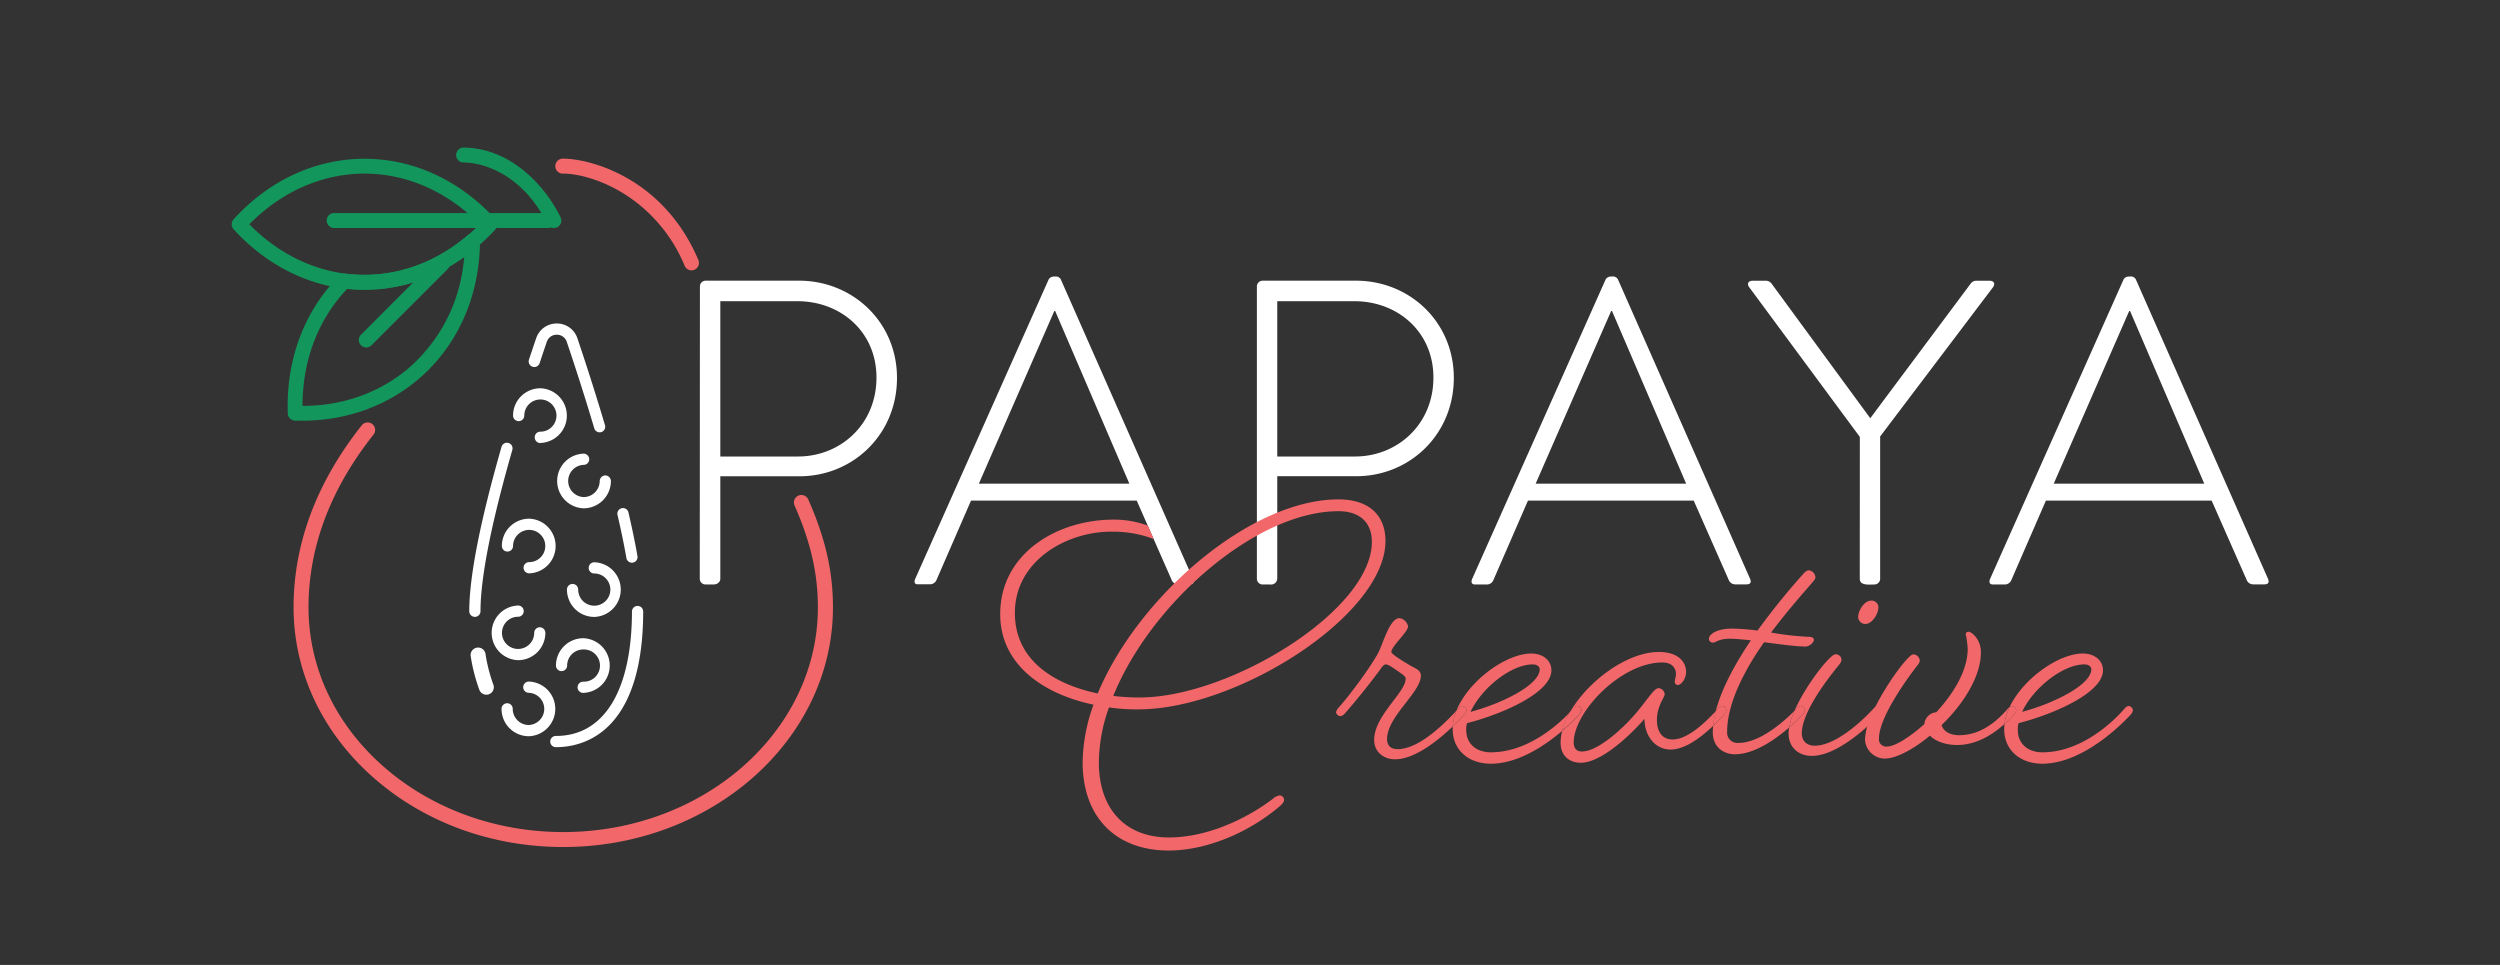 <svg id="Layer_1" data-name="Layer 1" xmlns="http://www.w3.org/2000/svg" viewBox="0 0 864 333.47"><rect x="0" y="0" width="864" height="333.47" fill="#333333" stroke="none"/><defs><style>.cls-1{fill:#f26769;}.cls-2{fill:#fff;}.cls-3{fill:#12965b;}.cls-4{fill:none;}</style></defs><title>PC_Logo_Colors</title><path class="cls-1" d="M239,93.44a2.57,2.57,0,0,1-2.38-1.57A53.32,53.32,0,0,0,215,66.56C207,61.75,199.23,60,194.66,60a2.59,2.59,0,1,1,0-5.17c8.85,0,34.5,6.28,46.68,35A2.57,2.57,0,0,1,239,93.44Z"/><path class="cls-1" d="M194.66,292.73c-24.84,0-48.2-8.58-65.79-24.15s-27.41-36.5-27.41-58.68c0-22,7.93-43.19,23.57-62.92a2.59,2.59,0,0,1,4.06,3.22c-14.9,18.78-22.46,38.87-22.46,59.7,0,20.68,9.11,40.15,25.67,54.8s38.79,22.86,62.36,22.86c48.54,0,88-34.84,88-77.65,0-11.69-2.48-22.51-8-35.07a2.59,2.59,0,1,1,4.73-2.09c5.86,13.25,8.48,24.71,8.48,37.16C287.86,255.57,246.05,292.73,194.66,292.73Z"/><path class="cls-2" d="M207.23,149.41a1.93,1.93,0,0,1-1.85-1.39c-2.82-9.47-6-19.51-9.49-29.85a3.57,3.57,0,0,0-3.46-2.49h0a3.57,3.57,0,0,0-3.46,2.47c-.78,2.27-1.61,4.74-2.48,7.37a1.94,1.94,0,0,1-3.68-1.23c.88-2.64,1.71-5.12,2.49-7.39a7.44,7.44,0,0,1,7.13-5.1h0a7.45,7.45,0,0,1,7.13,5.13c3.49,10.38,6.7,20.47,9.52,30a1.93,1.93,0,0,1-1.3,2.41A1.81,1.81,0,0,1,207.23,149.41Z"/><path class="cls-2" d="M164.12,213.19a1.94,1.94,0,0,1-1.94-1.94c0-11.92,3.75-31,11.15-56.83a1.94,1.94,0,1,1,3.73,1.07c-7.3,25.44-11,44.2-11,55.76A1.94,1.94,0,0,1,164.12,213.19Z"/><path class="cls-2" d="M168.08,240.09a2.58,2.58,0,0,1-2.42-1.68,60.79,60.79,0,0,1-3-11.74,2.59,2.59,0,0,1,5.11-.81,55.2,55.2,0,0,0,2.73,10.74,2.59,2.59,0,0,1-1.52,3.33A2.55,2.55,0,0,1,168.08,240.09Z"/><path class="cls-2" d="M192.17,258.22h-.07a1.94,1.94,0,0,1,0-3.88h.06c16.62,0,26.19-15.68,26.25-43a1.93,1.93,0,0,1,1.94-1.93h0a1.94,1.94,0,0,1,1.94,1.94C222.2,253.61,201.25,258.22,192.17,258.22Z"/><path class="cls-2" d="M218.4,194.47a1.93,1.93,0,0,1-1.91-1.6c-.8-4.55-1.83-9.56-3.08-14.9a1.94,1.94,0,1,1,3.78-.88c1.26,5.41,2.31,10.49,3.12,15.11a1.94,1.94,0,0,1-1.58,2.24A1.84,1.84,0,0,1,218.4,194.47Z"/><path class="cls-2" d="M201.7,175.67h0a9.45,9.45,0,0,1,0-18.89h0a1.94,1.94,0,0,1,0,3.88h0a5.57,5.57,0,0,0,0,11.13h0a5.57,5.57,0,0,0,5.56-5.55,2,2,0,0,1,1.94-1.94h0a2,2,0,0,1,1.93,1.95,9.44,9.44,0,0,1-9.44,9.42Z"/><path class="cls-2" d="M179.06,228.16h0a9.45,9.45,0,0,1,0-18.89h0a1.94,1.94,0,0,1,0,3.88h0a5.52,5.52,0,0,0-3.93,1.62,5.56,5.56,0,0,0,3.92,9.51h0a5.58,5.58,0,0,0,5.57-5.55,1.94,1.94,0,0,1,1.93-1.94h0a1.94,1.94,0,0,1,1.93,2A9.45,9.45,0,0,1,179.06,228.16Z"/><path class="cls-2" d="M182.88,198.15h0a1.94,1.94,0,1,1,0-3.88h0a5.57,5.57,0,0,0,0-11.14h0a5.58,5.58,0,0,0-5.57,5.56,1.93,1.93,0,0,1-1.94,1.93h0a1.93,1.93,0,0,1-1.93-1.94,9.44,9.44,0,0,1,9.44-9.42h0a9.45,9.45,0,0,1,0,18.89Z"/><path class="cls-2" d="M186.74,153.12h0a1.94,1.94,0,0,1-1.93-2,1.91,1.91,0,0,1,1.94-1.93h0a5.56,5.56,0,0,0,3.94-9.49,5.48,5.48,0,0,0-3.93-1.64h0a5.57,5.57,0,0,0-5.57,5.55,1.94,1.94,0,0,1-3.88,0,9.44,9.44,0,0,1,9.45-9.42h0a9.45,9.45,0,0,1,0,18.89Z"/><path class="cls-2" d="M201.55,239.47h0a1.94,1.94,0,0,1,0-3.88h0a5.57,5.57,0,1,0,0-11.13h0A5.57,5.57,0,0,0,196,230a1.94,1.94,0,0,1-1.93,1.94h0a1.93,1.93,0,0,1-1.93-1.94,9.44,9.44,0,0,1,9.44-9.43h0a9.45,9.45,0,0,1,0,18.89Z"/><path class="cls-2" d="M205.36,213.21h0a9.45,9.45,0,0,1-9.42-9.47,1.93,1.93,0,0,1,1.94-1.93h0a1.94,1.94,0,0,1,1.94,1.94,5.57,5.57,0,0,0,5.55,5.58h0a5.57,5.57,0,0,0,5.57-5.55,5.56,5.56,0,0,0-5.55-5.58,1.94,1.94,0,1,1,0-3.88h0a9.45,9.45,0,0,1,0,18.89Z"/><path class="cls-2" d="M182.75,254.44h0a9.44,9.44,0,0,1-9.42-9.47,1.94,1.94,0,0,1,1.94-1.93h0a1.93,1.93,0,0,1,1.93,1.94,5.54,5.54,0,0,0,1.63,3.94,5.47,5.47,0,0,0,3.93,1.64h0a5.57,5.57,0,0,0,0-11.13,1.94,1.94,0,0,1,0-3.88h0a9.45,9.45,0,0,1,0,18.89Z"/><path class="cls-3" d="M104.43,145.39c-.82,0-1.64,0-2.47,0a2.59,2.59,0,0,1-2.5-2.49c-.54-15.72,3.84-30.14,12.66-41.72a59.45,59.45,0,0,1,5.12-5.87,2.63,2.63,0,0,1,2.16-.74c15,1.91,30-2.8,42.22-13.26a2.58,2.58,0,0,1,4.26,2,69.87,69.87,0,0,1-.9,10.89C160,124.62,135.31,145.39,104.43,145.39ZM120,99.8a55.83,55.83,0,0,0-3.81,4.47c-7.63,10-11.63,22.4-11.64,36,13.65,0,26-4.31,36-12.47A56,56,0,0,0,159.88,93.3q.36-2.25.57-4.56A58.45,58.45,0,0,1,120,99.8Z"/><path class="cls-3" d="M126,100.16c-16.84,0-32.91-7.42-45.25-20.9a2.59,2.59,0,0,1,0-3.49C93,62.29,109.11,54.87,126,54.87s32.9,7.42,45.24,20.9a2.57,2.57,0,0,1,0,3.49C158.85,92.74,142.78,100.16,126,100.16ZM86.17,77.51C97.27,88.8,111.31,95,126,95s28.67-6.19,39.77-17.48C154.62,66.23,140.58,60,126,60S97.27,66.23,86.17,77.51Z"/><path class="cls-3" d="M191.44,78.8a2.59,2.59,0,0,1-2.33-1.45C181.49,61.71,168.68,56.16,160,56.16A2.59,2.59,0,0,1,160,51c16.23,0,28.32,13,33.74,24.1a2.58,2.58,0,0,1-1.19,3.45A2.52,2.52,0,0,1,191.44,78.8Z"/><path class="cls-2" d="M241.89,99a2,2,0,0,1,2-2h32.23C294.66,97,310,111.26,310,130.6c0,19.64-15.29,34-33.73,34H248.94V200c0,1.05-.9,2-2.4,2h-2.7a2,2,0,0,1-2-2Zm33.88,58.77c14.69,0,27.14-11.1,27.14-27.29,0-15.89-12.45-26.38-27.29-26.38H248.94v53.67Z"/><path class="cls-2" d="M434.38,99a2,2,0,0,1,1.95-2h32.23c18.59,0,33.88,14.24,33.88,33.58,0,19.64-15.29,34-33.73,34H441.42V200a2.12,2.12,0,0,1-2.39,2h-2.7a2,2,0,0,1-1.95-2Zm33.88,58.77c14.69,0,27.13-11.1,27.13-27.29,0-15.89-12.44-26.38-27.28-26.38H441.42v53.67Z"/><path class="cls-2" d="M508.74,200.16,554.91,96.57a2.08,2.08,0,0,1,1.8-1h.45a1.92,1.92,0,0,1,2,1l45.72,103.59c.3.9.3,1.8-1.35,1.8h-3.9a2.44,2.44,0,0,1-2.1-1.35L585.34,173H528.07l-12,27.58A2.44,2.44,0,0,1,514,202h-4.19C508.74,202,508.29,201.36,508.74,200.16Zm74-33-25.63-59.67h-.3l-26.09,59.67Z"/><path class="cls-2" d="M642.76,151,604.53,99.27c-.9-1.2-.3-2.25,1.2-2.25h4.5a2.42,2.42,0,0,1,1.95.9l34.18,46.62,34.78-46.62a2.41,2.41,0,0,1,1.94-.9h4.5c1.5,0,2.1,1,1.2,2.25l-39,51.57V200a2,2,0,0,1-1.94,2c-2,0-5.1.45-5.1-2Z"/><path class="cls-2" d="M687.73,200.16,733.91,96.57a2.05,2.05,0,0,1,1.79-1h.45a1.92,1.92,0,0,1,2,1l45.73,103.59c.3.9.3,1.8-1.35,1.8h-3.9a2.44,2.44,0,0,1-2.1-1.35L764.34,173H707.07l-12,27.58A2.44,2.44,0,0,1,693,202h-4.2C687.73,202,687.28,201.36,687.73,200.16Zm74.06-33-25.64-59.67h-.3l-26.08,59.67Z"/><path class="cls-2" d="M316.25,200.16,362.42,96.57a2.08,2.08,0,0,1,1.8-1h.45a1.92,1.92,0,0,1,1.95,1l45.72,103.59c.3.9.3,1.8-1.35,1.8H407.1a2.44,2.44,0,0,1-2.1-1.35L392.85,173H335.59l-12,27.58a2.44,2.44,0,0,1-2.1,1.35h-4.2C316.25,202,315.8,201.36,316.25,200.16Zm74.06-33-25.64-59.67h-.3l-26.08,59.67Z"/><path class="cls-4" d="M474.11,187.29c0-6.72-4.16-10.62-11.55-10.62-28.36,0-64.78,31.71-77.81,63.83a66.85,66.85,0,0,0,9.13.54C425.06,241,474.11,210.94,474.11,187.29Z"/><path class="cls-4" d="M722.76,231.23c0-.4-.4-1.61-2.42-1.61-7.39,0-17.6,8.06-21.5,16.39C709.05,243.33,722.76,236.88,722.76,231.23Z"/><path class="cls-4" d="M532.13,231.23c0-.4-.4-1.61-2.42-1.61-7.39,0-17.6,8.06-21.5,16.39C518.42,243.33,532.13,236.88,532.13,231.23Z"/><path class="cls-1" d="M442.13,274.91a4.62,4.62,0,0,0-2.29,1.21c-9.27,7-22.71,13.3-35.88,13.3-14.91,0-24.19-9.68-24.19-25.94a57.25,57.25,0,0,1,3.5-19,63.25,63.25,0,0,0,10.08.68c34.4,0,85.47-32.66,85.47-58.19,0-8.74-5.51-14.38-16.26-14.38-30.51,0-69.21,33.59-83.19,67.06-15.46-3.23-28.63-11.69-28.63-27.82,0-17.87,17.61-28.09,33.33-28.09a40.08,40.08,0,0,1,14.64,2.53l-2-4.61a33.49,33.49,0,0,0-11.8-2.08c-19.76,0-39.24,11.82-39.24,32.65,0,17.61,15.05,27.69,32.25,31.31a60.36,60.36,0,0,0-3.76,19.89c0,19.36,11.82,30.51,29.7,30.51,13.57,0,28.22-6.58,38.43-15.32.94-.81,1.48-1.48,1.48-2.15A1.54,1.54,0,0,0,442.13,274.91Zm20.43-98.24c7.39,0,11.55,3.9,11.55,10.62,0,23.65-49.05,53.75-80.23,53.75a66.85,66.85,0,0,1-9.13-.54C397.78,208.38,434.2,176.67,462.56,176.67Z"/><path class="cls-1" d="M483,258.91c-2.15,0-3.63-1.07-3.63-3.49,0-7.79,11.69-16.13,11.69-21.9,0-1.35-.94-2.15-2.42-2.83-2.69-1.47-7.79-4.57-7.79-5.37,0-2,5.77-6.86,5.77-8.87a3.57,3.57,0,0,0-2.95-2.82c-3.36,0-5.65,8.6-7.26,11.82-2.15,4.17-9.41,14.25-14,19.35a3,3,0,0,0-.67,1.35,1.58,1.58,0,0,0,1.48,1.34,2.34,2.34,0,0,0,1.34-.67c5-5.64,10.62-12.9,12.64-15.72.8-1.08,1.21-1.48,1.74-1.48.81,0,2.42,1.07,5.24,3.09,1,.67,1.62,1.21,1.62,1.88,0,4.7-10.89,12.77-10.89,21.1,0,4.17,3.23,6.72,7.26,6.72,5.87,0,13.28-5,19.92-11.37a18,18,0,0,1,1.31-5.5C496.56,253,489.06,258.91,483,258.91Z"/><path class="cls-1" d="M515.2,260c-5,0-8.47-3-8.47-7.66a7.42,7.42,0,0,1,.27-2.42c11.15-2.82,29.16-10.21,29.16-18.28,0-3.36-2.82-5.78-7-5.78-8.59,0-21.62,9.36-25.8,19.69.23-.24.45-.49.67-.74,0,0,.68-.8,1.35-.8a1.71,1.71,0,0,1,1.48,1.48,3,3,0,0,1-.68,1.34c-1.32,1.44-2.71,2.86-4.13,4.22,0,.3,0,.59,0,.89,0,7.66,5.91,12,13.17,12,9.49,0,18.78-6.33,24.6-11.28a26,26,0,0,1,2.73-6.5C539.1,249.79,528.42,260,515.2,260Zm14.51-30.37c2,0,2.42,1.21,2.42,1.61,0,5.65-13.71,12.1-23.92,14.78C512.11,237.68,522.32,229.62,529.71,229.62Z"/><path class="cls-1" d="M506.19,246.82a3,3,0,0,0,.68-1.34,1.71,1.71,0,0,0-1.48-1.48c-.67,0-1.35.8-1.35.8-.22.25-.44.5-.67.74a18,18,0,0,0-1.31,5.5C503.48,249.68,504.87,248.26,506.19,246.82Z"/><path class="cls-1" d="M578,255.56c-3,0-5.37-2-5.37-6.86,0-4.57,2.69-7.79,2.69-8.73a2.31,2.31,0,0,0-2.15-2.15c-1.48,0-3.77,3.89-7.39,8.19-4.44,5.38-13.44,13.71-19.09,13.71-1.88,0-2.82-1.21-2.82-3.09,0-10.62,16.4-27.68,30.64-27.68,4,0,4.7,2.68,4.7,3.89s-.4,1.88-.4,2.83a1.06,1.06,0,0,0,1.08,1.07c.94,0,2.82-1.88,2.82-4.57,0-3.36-2.69-6.85-9.41-6.85-11.06,0-24.6,10.16-30.72,20.79.75-.81,1.16-1.31,1.16-1.31s.67-.8,1.34-.8a1.58,1.58,0,0,1,1.48,1.48,3,3,0,0,1-.67,1.34,66.07,66.07,0,0,1-6,5.79,15.86,15.86,0,0,0-.55,4c0,4.57,3,7,7,7,6.85,0,16.8-9.14,22-15.19,0,6,3.76,10.62,9,10.62,4.09,0,9-2.73,14.78-8.24a32.33,32.33,0,0,1,.91-5.09C586.43,252.82,581.69,255.56,578,255.56Z"/><path class="cls-1" d="M545.84,246.82a3,3,0,0,0,.67-1.34A1.58,1.58,0,0,0,545,244c-.67,0-1.34.8-1.34.8s-.41.5-1.16,1.31a26,26,0,0,0-2.73,6.5A66.07,66.07,0,0,0,545.84,246.82Z"/><path class="cls-1" d="M600.8,256.76a3.58,3.58,0,0,1-3.9-3.89c0-9.81,6.05-21.37,12.77-30.91,5.37.67,10.88,1.48,14.38,1.48,1.21,0,2.82-1.35,2.82-2.29,0-.54-.27-1.07-1.88-1.07a98,98,0,0,1-12.9-1.48c6.18-8.2,12.09-14.78,13.84-16.8,1.07-1.34,1.48-1.61,1.48-2.28a2.56,2.56,0,0,0-2.29-2.42c-.54,0-1.21.4-2,1.34a244,244,0,0,0-15.73,19.49,73.43,73.43,0,0,0-8.87-.68c-5.51,0-7.93,2.15-7.93,3.5a1.37,1.37,0,0,0,1.48,1.34c.94,0,1.75-1.34,5.78-1.34,2,0,4.57.27,7.26.54-5.27,7.8-10.08,16.52-12.13,24.43.28-.3.56-.6.84-.92,0,0,.67-.8,1.21-.8a1.71,1.71,0,0,1,1.61,1.48,3,3,0,0,1-.67,1.34c-1.34,1.47-2.64,2.79-3.9,4a23.22,23.22,0,0,0-.13,2.33c0,4.7,3.36,7.52,7.66,7.52,6.77,0,14.09-5.22,18.73-9.25a26.37,26.37,0,0,1,1.87-5.8C617.58,248.3,608.71,256.76,600.8,256.76Z"/><path class="cls-1" d="M596,246.82a3,3,0,0,0,.67-1.34A1.71,1.71,0,0,0,595,244c-.54,0-1.21.8-1.21.8-.28.32-.56.62-.84.92a32.33,32.33,0,0,0-.91,5.09C593.32,249.61,594.62,248.29,596,246.82Z"/><path class="cls-1" d="M648.77,244c-.53,0-1.21.8-1.21.8s-11.42,12.91-20.42,12.91c-2.56,0-4.44-1.48-4.44-4.31,0-7.52,9.68-19.75,12.9-23.65a3.42,3.42,0,0,0,.81-1.61,1.92,1.92,0,0,0-2.15-2c-1.74,0-10.13,10.46-14.07,19.49.49-.5.77-.81.77-.81s.67-.8,1.21-.8a1.72,1.72,0,0,1,1.61,1.48,3,3,0,0,1-.67,1.34,61.42,61.42,0,0,1-4.79,4.59,11.92,11.92,0,0,0-.19,2c0,4.84,3.36,7.8,8.07,7.8,8.26,0,18.31-9.16,22-12.86.49-1.23,1.07-2.51,1.7-3.8A1.71,1.71,0,0,0,648.77,244Z"/><path class="cls-1" d="M644.74,215.64c2.15,0,4.44-3.36,4.44-5.78a2.34,2.34,0,0,0-2.56-2.28c-2.28,0-4.43,3.36-4.43,5.64A2.44,2.44,0,0,0,644.74,215.64Z"/><path class="cls-1" d="M623.11,246.82a3,3,0,0,0,.67-1.34,1.72,1.72,0,0,0-1.61-1.48c-.54,0-1.21.8-1.21.8s-.28.31-.77.81a26.37,26.37,0,0,0-1.87,5.8A61.42,61.42,0,0,0,623.11,246.82Z"/><path class="cls-1" d="M694,244.8c-6,7-11.69,9.28-16.93,9.28-3.36,0-5.51-1.48-6.05-3.5,7.39-7.12,13.58-16.66,13.58-25.13,0-4.57-3.23-7.12-4.3-7.12a.92.92,0,0,0-.95.94,25.93,25.93,0,0,1,.68,5c0,7.53-5,15.59-10.89,21.91H669a4.43,4.43,0,0,0-3.9,3.76v.27c-5.24,4.7-10.35,7.79-12.9,7.79a2.49,2.49,0,0,1-2.82-2.82c0-7.39,10.07-21.1,13.3-25.26a2.94,2.94,0,0,0,.81-1.62,2.34,2.34,0,0,0-2.29-2.15c-1.56,0-8.81,9.48-13.22,18.42a1.45,1.45,0,0,1,.46.94,3,3,0,0,1-.68,1.34s-.54.59-1.48,1.52a21,21,0,0,0-1.74,7.22,6.92,6.92,0,0,0,6.85,6.58c3.76,0,9.81-3.09,15.59-7.93,2,2,5.51,3.23,9.41,3.23,5.25,0,10.79-2.25,16.37-7.26a19.13,19.13,0,0,1,1.78-5.87A3.71,3.71,0,0,0,694,244.8Z"/><path class="cls-1" d="M649.71,246.82a3,3,0,0,0,.67-1.34,1.43,1.43,0,0,0-.45-.94c-.63,1.29-1.21,2.57-1.7,3.8C649.17,247.41,649.71,246.82,649.71,246.82Z"/><path class="cls-1" d="M735.66,244c-.67,0-1.34.8-1.34.8S722,260,705.83,260c-5,0-8.47-3-8.47-7.66a7.42,7.42,0,0,1,.27-2.42c11.15-2.82,29.16-10.21,29.16-18.28,0-3.36-2.82-5.78-7-5.78-8.25,0-20.58,8.63-25.25,18.46a1.4,1.4,0,0,1,.8-.31,1.7,1.7,0,0,1,1.47,1.48,3,3,0,0,1-.67,1.34,44.5,44.5,0,0,1-3.38,3.36,14.68,14.68,0,0,0-.11,1.75c0,7.66,5.91,12,13.17,12,15.59,0,30.64-17.07,30.64-17.07a3,3,0,0,0,.67-1.34A1.58,1.58,0,0,0,735.66,244Zm-15.32-14.38c2,0,2.42,1.21,2.42,1.61,0,5.65-13.71,12.1-23.92,14.78C702.74,237.68,713,229.62,720.34,229.62Z"/><path class="cls-1" d="M696.15,246.82a3,3,0,0,0,.67-1.34,1.7,1.7,0,0,0-1.47-1.48,1.4,1.4,0,0,0-.8.31,19.13,19.13,0,0,0-1.78,5.87A44.5,44.5,0,0,0,696.15,246.82Z"/><path class="cls-3" d="M126.59,120.09a2.59,2.59,0,0,1-1.83-4.42L151,89.4a2.58,2.58,0,1,1,3.65,3.66l-26.27,26.27A2.58,2.58,0,0,1,126.59,120.09Z"/><path class="cls-3" d="M189.5,78.8H115.33a2.59,2.59,0,0,1,0-5.17H189.5a2.59,2.59,0,0,1,0,5.17Z"/></svg>